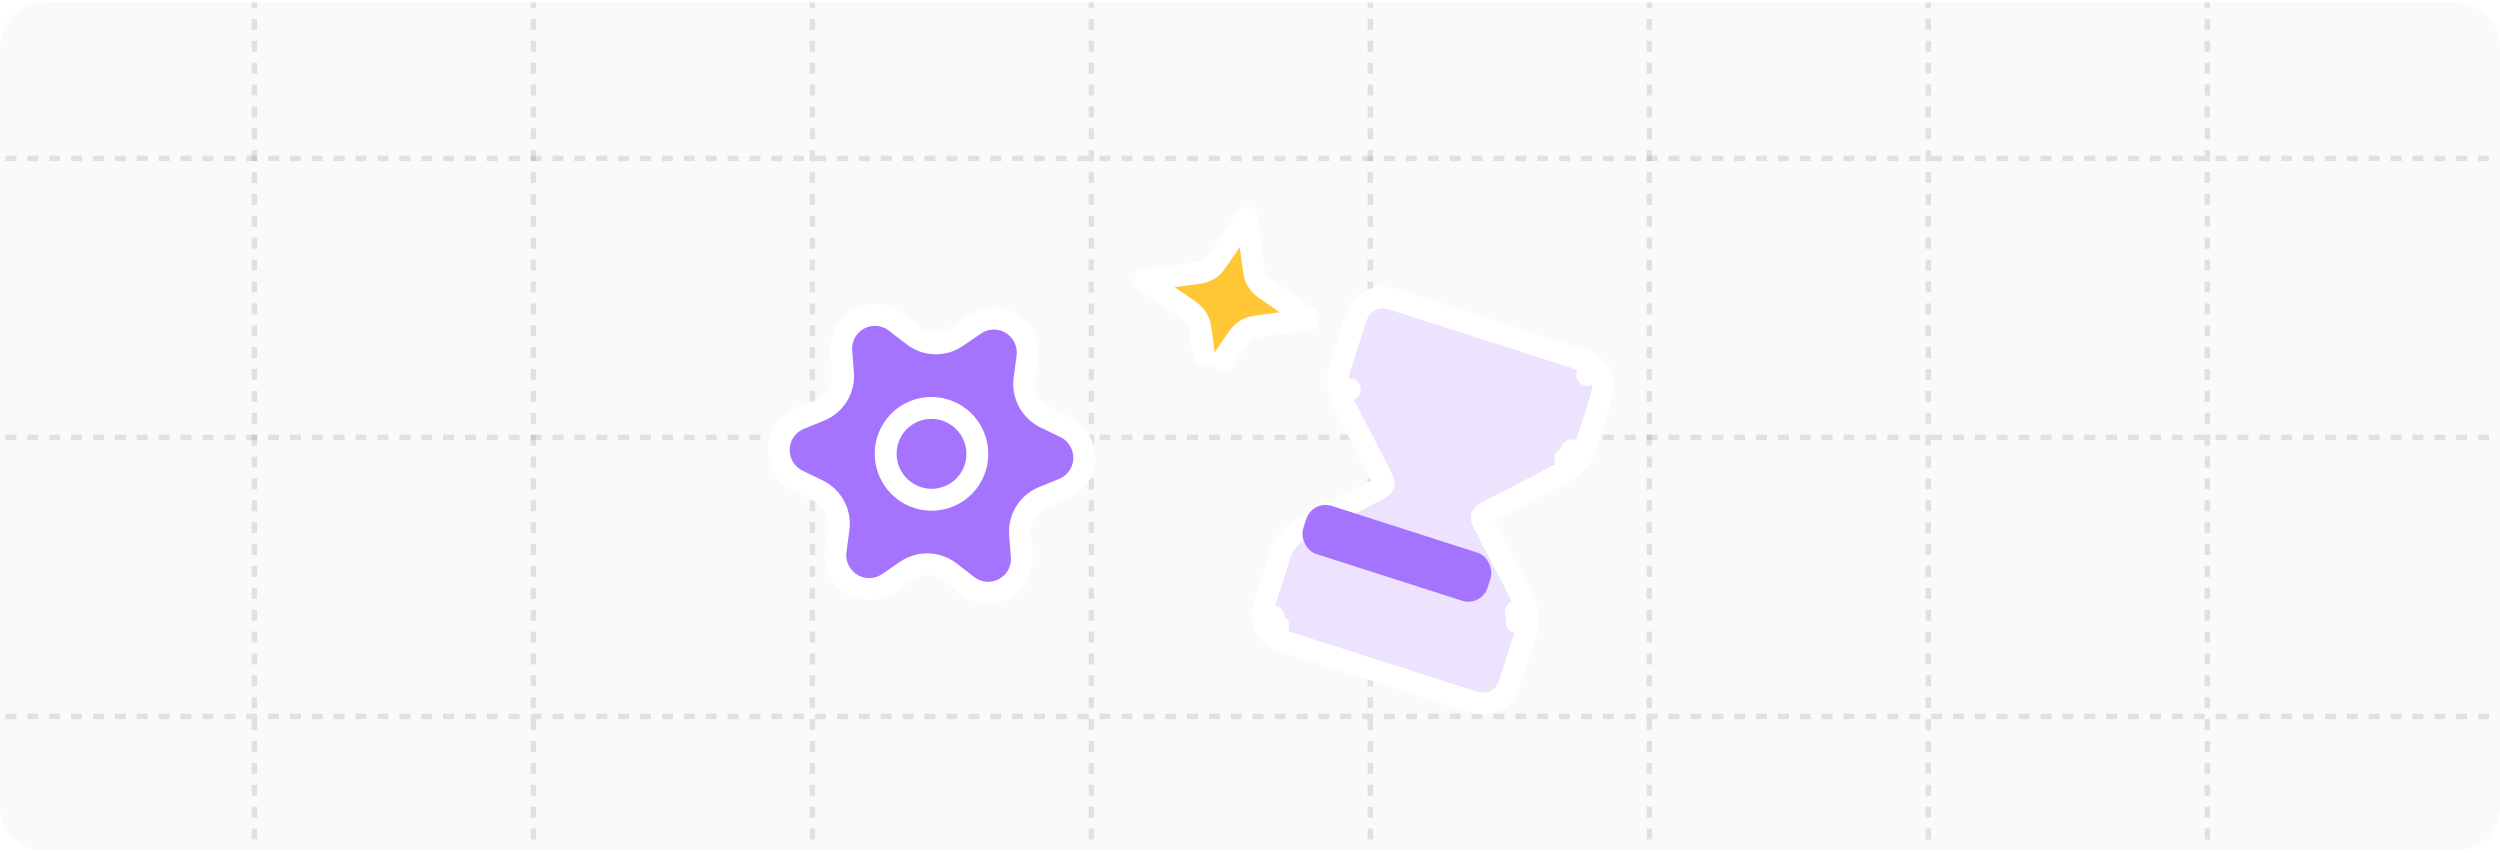 <svg width="457" height="156" viewBox="0 0 457 156" fill="none" xmlns="http://www.w3.org/2000/svg">
<g clip-path="url(#clip0_1663_2979)">
<path d="M0 8.456C0 4.037 3.582 0.456 8 0.456H449C453.418 0.456 457 4.037 457 8.456V147.456C457 151.874 453.418 155.456 449 155.456H8C3.582 155.456 0 151.874 0 147.456V8.456Z" fill="#FAFAFA"/>
<line opacity="0.1" x1="46.5" y1="-280.544" x2="46.5" y2="297.456" stroke="black" stroke-dasharray="2 2"/>
<line opacity="0.1" x1="97.5" y1="-280.544" x2="97.5" y2="297.456" stroke="black" stroke-dasharray="2 2"/>
<line opacity="0.1" x1="148.5" y1="-280.544" x2="148.5" y2="297.456" stroke="black" stroke-dasharray="2 2"/>
<line opacity="0.1" x1="199.5" y1="-280.544" x2="199.5" y2="297.456" stroke="black" stroke-dasharray="2 2"/>
<line opacity="0.1" x1="250.5" y1="-280.544" x2="250.5" y2="297.456" stroke="black" stroke-dasharray="2 2"/>
<line opacity="0.1" x1="301.5" y1="-280.544" x2="301.5" y2="297.456" stroke="black" stroke-dasharray="2 2"/>
<line opacity="0.1" x1="352.5" y1="-280.544" x2="352.5" y2="297.456" stroke="black" stroke-dasharray="2 2"/>
<line opacity="0.1" x1="403.5" y1="-280.544" x2="403.5" y2="297.456" stroke="black" stroke-dasharray="2 2"/>
<line opacity="0.1" x1="491" y1="28.956" x2="-42" y2="28.956" stroke="black" stroke-dasharray="2 2"/>
<line opacity="0.1" x1="491" y1="79.956" x2="-42" y2="79.956" stroke="black" stroke-dasharray="2 2"/>
<line opacity="0.1" x1="491" y1="130.956" x2="-42" y2="130.956" stroke="black" stroke-dasharray="2 2"/>
</g>
<g clip-path="url(#clip1_1663_2979)" filter="url(#filter0_dd_1663_2979)">
<g filter="url(#filter1_dd_1663_2979)">
<path d="M227.919 27.762L229.067 36.344C229.228 37.547 229.309 38.149 229.528 38.691C229.722 39.171 229.995 39.615 230.336 40.005C230.721 40.446 231.221 40.789 232.222 41.475L239.362 46.374L230.78 47.523C229.577 47.684 228.976 47.764 228.434 47.983C227.953 48.177 227.509 48.45 227.119 48.791C226.679 49.176 226.335 49.677 225.649 50.677L220.75 57.817L219.602 49.235C219.441 48.032 219.36 47.431 219.141 46.889C218.947 46.408 218.674 45.964 218.333 45.574C217.948 45.134 217.448 44.791 216.447 44.104L209.307 39.205L217.889 38.057C219.092 37.896 219.694 37.815 220.236 37.596C220.716 37.402 221.16 37.129 221.55 36.788C221.99 36.403 222.334 35.903 223.02 34.902L227.919 27.762Z" fill="#FFC635"/>
<path d="M227.919 27.762L229.067 36.344C229.228 37.547 229.309 38.149 229.528 38.691C229.722 39.171 229.995 39.615 230.336 40.005C230.721 40.446 231.221 40.789 232.222 41.475L239.362 46.374L230.78 47.523C229.577 47.684 228.976 47.764 228.434 47.983C227.953 48.177 227.509 48.45 227.119 48.791C226.679 49.176 226.335 49.677 225.649 50.677L220.75 57.817L219.602 49.235C219.441 48.032 219.36 47.431 219.141 46.889C218.947 46.408 218.674 45.964 218.333 45.574C217.948 45.134 217.448 44.791 216.447 44.104L209.307 39.205L217.889 38.057C219.092 37.896 219.694 37.815 220.236 37.596C220.716 37.402 221.16 37.129 221.55 36.788C221.99 36.403 222.334 35.903 223.02 34.902L227.919 27.762Z" stroke="white" stroke-width="4" stroke-linecap="round" stroke-linejoin="round"/>
</g>
</g>
<g filter="url(#filter2_dd_1663_2979)">
<path d="M287.145 56.107L255.484 45.959C253.842 45.433 253.021 45.17 252.291 45.288C251.65 45.392 251.057 45.697 250.599 46.159C250.079 46.683 249.816 47.504 249.29 49.146L247.34 55.228C246.881 56.662 246.651 57.379 246.596 58.106C246.548 58.75 246.602 59.398 246.755 60.026C246.928 60.734 247.273 61.403 247.962 62.742L253.801 74.091C254.59 75.624 254.984 76.39 254.987 77.129C254.99 77.779 254.787 78.414 254.406 78.941C253.974 79.541 253.208 79.935 251.675 80.724L240.327 86.563C238.987 87.252 238.318 87.597 237.766 88.072C237.276 88.494 236.856 88.99 236.52 89.542C236.142 90.165 235.912 90.882 235.453 92.316L233.503 98.398C232.977 100.04 232.714 100.861 232.832 101.59C232.937 102.232 233.241 102.824 233.703 103.282C234.228 103.803 235.049 104.066 236.69 104.592L268.352 114.74C269.994 115.267 270.815 115.53 271.545 115.411C272.186 115.307 272.779 115.002 273.236 114.541C273.757 114.016 274.02 113.195 274.546 111.553L276.496 105.471C276.955 104.037 277.185 103.32 277.24 102.593C277.288 101.949 277.234 101.301 277.081 100.674C276.908 99.966 276.563 99.296 275.874 97.957L270.035 86.609C269.246 85.076 268.852 84.309 268.849 83.57C268.846 82.92 269.049 82.286 269.429 81.758C269.861 81.159 270.628 80.764 272.161 79.975L283.509 74.136C284.848 73.447 285.518 73.102 286.07 72.627C286.56 72.205 286.98 71.709 287.316 71.157C287.694 70.534 287.924 69.817 288.383 68.383L290.333 62.301C290.859 60.66 291.122 59.839 291.003 59.109C290.899 58.467 290.594 57.875 290.133 57.417C289.608 56.897 288.787 56.634 287.145 56.107Z" fill="#A574FF"/>
<path d="M287.145 56.107L255.484 45.959C253.842 45.433 253.021 45.17 252.291 45.288C251.65 45.392 251.057 45.697 250.599 46.159C250.079 46.683 249.816 47.504 249.29 49.146L247.34 55.228C246.881 56.662 246.651 57.379 246.596 58.106C246.548 58.75 246.602 59.398 246.755 60.026C246.928 60.734 247.273 61.403 247.962 62.742L253.801 74.091C254.59 75.624 254.984 76.39 254.987 77.129C254.99 77.779 254.787 78.414 254.406 78.941C253.974 79.541 253.208 79.935 251.675 80.724L240.327 86.563C238.987 87.252 238.318 87.597 237.766 88.072C237.276 88.494 236.856 88.99 236.52 89.542C236.142 90.165 235.912 90.882 235.453 92.316L233.503 98.398C232.977 100.04 232.714 100.861 232.832 101.59C232.937 102.232 233.241 102.824 233.703 103.282C234.228 103.803 235.049 104.066 236.69 104.592L268.352 114.74C269.994 115.267 270.815 115.53 271.545 115.411C272.186 115.307 272.779 115.002 273.236 114.541C273.757 114.016 274.02 113.195 274.546 111.553L276.496 105.471C276.955 104.037 277.185 103.32 277.24 102.593C277.288 101.949 277.234 101.301 277.081 100.674C276.908 99.966 276.563 99.296 275.874 97.957L270.035 86.609C269.246 85.076 268.852 84.309 268.849 83.57C268.846 82.92 269.049 82.286 269.429 81.758C269.861 81.159 270.628 80.764 272.161 79.975L283.509 74.136C284.848 73.447 285.518 73.102 286.07 72.627C286.56 72.205 286.98 71.709 287.316 71.157C287.694 70.534 287.924 69.817 288.383 68.383L290.333 62.301C290.859 60.66 291.122 59.839 291.003 59.109C290.899 58.467 290.594 57.875 290.133 57.417C289.608 56.897 288.787 56.634 287.145 56.107Z" fill="white" fill-opacity="0.8"/>
<path d="M230.858 101.911L232.832 101.59L230.858 101.911C231.03 102.97 231.533 103.947 232.294 104.702L233.683 103.302L232.294 104.702C232.819 105.222 233.424 105.539 234.014 105.783C234.567 106.012 235.249 106.23 236.011 106.474L236.08 106.497L267.742 116.645L267.811 116.667C268.573 116.911 269.255 117.13 269.837 117.265C270.46 117.41 271.136 117.504 271.865 117.385C272.924 117.213 273.901 116.711 274.656 115.949C275.177 115.425 275.494 114.82 275.738 114.229C275.966 113.677 276.185 112.994 276.429 112.233L276.451 112.164L278.4 106.082C278.422 106.016 278.443 105.95 278.463 105.886C278.863 104.642 279.162 103.71 279.234 102.742L277.24 102.593L279.234 102.742C279.298 101.889 279.227 101.031 279.024 100.199L277.081 100.674L279.024 100.199C278.793 99.257 278.345 98.386 277.747 97.225C277.716 97.165 277.684 97.104 277.653 97.042L271.813 85.694C271.404 84.898 271.153 84.407 270.994 84.025C270.844 83.663 270.849 83.562 270.849 83.562C270.848 83.334 270.919 83.112 271.052 82.927C271.052 82.927 271.107 82.842 271.439 82.636C271.791 82.417 272.28 82.163 273.076 81.754L284.424 75.914C284.486 75.883 284.547 75.851 284.608 75.82C285.77 75.223 286.64 74.776 287.375 74.143L286.134 72.701L287.375 74.143C288.024 73.584 288.581 72.927 289.025 72.195L287.316 71.157L289.025 72.195C289.529 71.366 289.827 70.434 290.225 69.19C290.246 69.125 290.267 69.06 290.288 68.994L292.237 62.912L292.259 62.843C292.504 62.081 292.722 61.398 292.858 60.816C293.003 60.194 293.096 59.517 292.978 58.788C292.806 57.73 292.303 56.753 291.542 55.997L290.138 57.413L291.542 55.997C291.017 55.477 290.412 55.16 289.822 54.916C289.269 54.688 288.587 54.469 287.825 54.225L287.756 54.203L256.094 44.054C256.071 44.047 256.048 44.04 256.025 44.032C255.263 43.788 254.581 43.569 253.999 43.434C253.376 43.289 252.7 43.196 251.971 43.314C250.912 43.486 249.935 43.989 249.18 44.75C248.659 45.275 248.342 45.879 248.098 46.47C247.87 47.022 247.651 47.705 247.407 48.467C247.4 48.49 247.392 48.513 247.385 48.536L245.436 54.617C245.414 54.684 245.393 54.749 245.373 54.814C244.973 56.058 244.674 56.989 244.602 57.957C244.538 58.81 244.609 59.669 244.812 60.5L246.755 60.026L244.812 60.5C245.043 61.443 245.491 62.313 246.089 63.474C246.12 63.534 246.151 63.595 246.183 63.657L252.023 75.005C252.432 75.801 252.683 76.292 252.842 76.675C252.99 77.033 252.987 77.135 252.987 77.137L252.987 77.137C252.988 77.365 252.917 77.587 252.784 77.772L252.784 77.772C252.783 77.774 252.726 77.859 252.397 78.064C252.045 78.283 251.556 78.536 250.76 78.946L239.411 84.785C239.35 84.817 239.289 84.848 239.228 84.879C238.066 85.476 237.196 85.924 236.461 86.557C235.812 87.115 235.255 87.772 234.811 88.504C234.307 89.333 234.009 90.265 233.611 91.51C233.59 91.574 233.569 91.639 233.548 91.706L231.599 97.787L231.577 97.857C231.332 98.618 231.114 99.301 230.978 99.883C230.833 100.505 230.74 101.182 230.858 101.911Z" stroke="white" stroke-width="4" stroke-linecap="round" stroke-linejoin="round"/>
</g>
<rect x="239.913" y="91.352" width="35.399" height="9.234" rx="3.714" transform="rotate(17.772 239.913 91.352)" fill="#A574FF"/>
<g filter="url(#filter3_dd_1663_2979)">
<path d="M173.658 98.582L176.838 101.05C177.784 101.785 178.923 102.229 180.114 102.33C181.306 102.43 182.501 102.182 183.553 101.616C184.605 101.05 185.47 100.19 186.043 99.139C186.615 98.089 186.871 96.895 186.779 95.7L186.471 91.686C186.364 90.261 186.708 88.839 187.455 87.624C188.208 86.403 189.327 85.453 190.654 84.91L194.37 83.393C195.476 82.941 196.427 82.177 197.106 81.194C197.786 80.21 198.166 79.05 198.2 77.853C198.234 76.656 197.922 75.473 197.299 74.449C196.677 73.425 195.772 72.603 194.693 72.083L191.069 70.335C189.774 69.705 188.712 68.679 188.035 67.407C187.353 66.141 187.089 64.692 187.28 63.269L187.818 59.281C187.978 58.095 187.79 56.886 187.278 55.803C186.767 54.719 185.952 53.807 184.934 53.177C183.916 52.545 182.738 52.223 181.543 52.249C180.348 52.274 179.187 52.647 178.2 53.321L174.887 55.587C173.703 56.395 172.294 56.806 170.86 56.762C169.43 56.713 168.051 56.213 166.921 55.331L163.729 52.87C162.783 52.135 161.645 51.69 160.453 51.589C159.261 51.489 158.067 51.737 157.015 52.303C155.962 52.87 155.097 53.73 154.525 54.78C153.952 55.83 153.696 57.025 153.788 58.219L154.096 62.233C154.209 63.662 153.867 65.089 153.12 66.309C152.367 67.53 151.247 68.48 149.921 69.023L146.193 70.546C145.087 70.998 144.137 71.762 143.457 72.745C142.778 73.729 142.398 74.889 142.364 76.086C142.329 77.283 142.642 78.466 143.264 79.49C143.887 80.514 144.792 81.336 145.87 81.856L149.495 83.604C150.788 84.228 151.851 85.247 152.532 86.513C153.214 87.778 153.478 89.227 153.287 90.65L152.75 94.638C152.59 95.825 152.777 97.033 153.289 98.117C153.801 99.2 154.615 100.112 155.633 100.743C156.651 101.373 157.829 101.695 159.024 101.67C160.219 101.644 161.38 101.272 162.367 100.599L165.68 98.332C166.864 97.524 168.273 97.113 169.707 97.157C171.14 97.202 172.523 97.701 173.658 98.582Z" fill="#A574FF"/>
<path d="M174.26 84.359C178.332 82.167 179.851 77.079 177.653 72.994C175.454 68.909 170.371 67.374 166.299 69.565C162.226 71.757 160.707 76.845 162.906 80.93C165.104 85.015 170.188 86.55 174.26 84.359Z" fill="#A574FF"/>
<path d="M173.658 98.582L176.838 101.05C177.784 101.785 178.923 102.229 180.114 102.33C181.306 102.43 182.501 102.182 183.553 101.616C184.605 101.05 185.47 100.19 186.043 99.139C186.615 98.089 186.871 96.895 186.779 95.7L186.471 91.686C186.364 90.261 186.708 88.839 187.455 87.624C188.208 86.403 189.327 85.453 190.654 84.91L194.37 83.393C195.476 82.941 196.427 82.177 197.106 81.194C197.786 80.21 198.166 79.05 198.2 77.853C198.234 76.656 197.922 75.473 197.299 74.449C196.677 73.425 195.772 72.603 194.693 72.083L191.069 70.335C189.774 69.705 188.712 68.679 188.035 67.407C187.353 66.141 187.089 64.692 187.28 63.269L187.818 59.281C187.978 58.095 187.79 56.886 187.278 55.803C186.767 54.719 185.952 53.807 184.934 53.177C183.916 52.545 182.738 52.223 181.543 52.249C180.348 52.274 179.187 52.647 178.2 53.321L174.887 55.587C173.703 56.395 172.294 56.806 170.86 56.762C169.43 56.713 168.051 56.213 166.921 55.331L163.729 52.87C162.783 52.135 161.645 51.69 160.453 51.589C159.261 51.489 158.067 51.737 157.015 52.303C155.962 52.87 155.097 53.73 154.525 54.78C153.952 55.83 153.696 57.025 153.788 58.219L154.096 62.233C154.209 63.662 153.867 65.089 153.12 66.309C152.367 67.53 151.247 68.48 149.921 69.023L146.193 70.546C145.087 70.998 144.137 71.762 143.457 72.745C142.778 73.729 142.398 74.889 142.364 76.086C142.329 77.283 142.642 78.466 143.264 79.49C143.887 80.514 144.792 81.336 145.87 81.856L149.495 83.604C150.788 84.228 151.851 85.247 152.532 86.513C153.214 87.778 153.478 89.227 153.287 90.65L152.75 94.638C152.59 95.825 152.777 97.033 153.289 98.117C153.801 99.2 154.615 100.112 155.633 100.743C156.651 101.373 157.829 101.695 159.024 101.67C160.219 101.644 161.38 101.272 162.367 100.599L165.68 98.332C166.864 97.524 168.273 97.113 169.707 97.157C171.14 97.202 172.523 97.701 173.658 98.582Z" stroke="white" stroke-width="4" stroke-linecap="round" stroke-linejoin="round"/>
<path d="M174.26 84.359C178.332 82.167 179.851 77.079 177.653 72.994C175.454 68.909 170.371 67.374 166.299 69.565C162.226 71.757 160.707 76.845 162.906 80.93C165.104 85.015 170.188 86.55 174.26 84.359Z" stroke="white" stroke-width="4" stroke-linecap="round" stroke-linejoin="round"/>
</g>
<defs>
<filter id="filter0_dd_1663_2979" x="190" y="12.456" width="68.669" height="68.668" filterUnits="userSpaceOnUse" color-interpolation-filters="sRGB">
<feFlood flood-opacity="0" result="BackgroundImageFix"/>
<feColorMatrix in="SourceAlpha" type="matrix" values="0 0 0 0 0 0 0 0 0 0 0 0 0 0 0 0 0 0 127 0" result="hardAlpha"/>
<feOffset dy="2"/>
<feGaussianBlur stdDeviation="1"/>
<feComposite in2="hardAlpha" operator="out"/>
<feColorMatrix type="matrix" values="0 0 0 0 0 0 0 0 0 0 0 0 0 0 0 0 0 0 0.03 0"/>
<feBlend mode="normal" in2="BackgroundImageFix" result="effect1_dropShadow_1663_2979"/>
<feColorMatrix in="SourceAlpha" type="matrix" values="0 0 0 0 0 0 0 0 0 0 0 0 0 0 0 0 0 0 127 0" result="hardAlpha"/>
<feOffset dy="4"/>
<feGaussianBlur stdDeviation="6"/>
<feComposite in2="hardAlpha" operator="out"/>
<feColorMatrix type="matrix" values="0 0 0 0 0 0 0 0 0 0 0 0 0 0 0 0 0 0 0.02 0"/>
<feBlend mode="normal" in2="effect1_dropShadow_1663_2979" result="effect2_dropShadow_1663_2979"/>
<feBlend mode="normal" in="SourceGraphic" in2="effect2_dropShadow_1663_2979" result="shape"/>
</filter>
<filter id="filter1_dd_1663_2979" x="195.307" y="17.762" width="58.056" height="58.056" filterUnits="userSpaceOnUse" color-interpolation-filters="sRGB">
<feFlood flood-opacity="0" result="BackgroundImageFix"/>
<feColorMatrix in="SourceAlpha" type="matrix" values="0 0 0 0 0 0 0 0 0 0 0 0 0 0 0 0 0 0 127 0" result="hardAlpha"/>
<feOffset dy="2"/>
<feGaussianBlur stdDeviation="1"/>
<feComposite in2="hardAlpha" operator="out"/>
<feColorMatrix type="matrix" values="0 0 0 0 0 0 0 0 0 0 0 0 0 0 0 0 0 0 0.03 0"/>
<feBlend mode="normal" in2="BackgroundImageFix" result="effect1_dropShadow_1663_2979"/>
<feColorMatrix in="SourceAlpha" type="matrix" values="0 0 0 0 0 0 0 0 0 0 0 0 0 0 0 0 0 0 127 0" result="hardAlpha"/>
<feOffset dy="4"/>
<feGaussianBlur stdDeviation="6"/>
<feComposite in2="hardAlpha" operator="out"/>
<feColorMatrix type="matrix" values="0 0 0 0 0 0 0 0 0 0 0 0 0 0 0 0 0 0 0.02 0"/>
<feBlend mode="normal" in2="effect1_dropShadow_1663_2979" result="effect2_dropShadow_1663_2979"/>
<feBlend mode="normal" in="SourceGraphic" in2="effect2_dropShadow_1663_2979" result="shape"/>
</filter>
<filter id="filter2_dd_1663_2979" x="206.52" y="26.404" width="110.796" height="122.747" filterUnits="userSpaceOnUse" color-interpolation-filters="sRGB">
<feFlood flood-opacity="0" result="BackgroundImageFix"/>
<feColorMatrix in="SourceAlpha" type="matrix" values="0 0 0 0 0 0 0 0 0 0 0 0 0 0 0 0 0 0 127 0" result="hardAlpha"/>
<feOffset dy="3.714"/>
<feGaussianBlur stdDeviation="1.857"/>
<feComposite in2="hardAlpha" operator="out"/>
<feColorMatrix type="matrix" values="0 0 0 0 0 0 0 0 0 0 0 0 0 0 0 0 0 0 0.03 0"/>
<feBlend mode="normal" in2="BackgroundImageFix" result="effect1_dropShadow_1663_2979"/>
<feColorMatrix in="SourceAlpha" type="matrix" values="0 0 0 0 0 0 0 0 0 0 0 0 0 0 0 0 0 0 127 0" result="hardAlpha"/>
<feOffset dy="7.428"/>
<feGaussianBlur stdDeviation="11.142"/>
<feComposite in2="hardAlpha" operator="out"/>
<feColorMatrix type="matrix" values="0 0 0 0 0 0 0 0 0 0 0 0 0 0 0 0 0 0 0.02 0"/>
<feBlend mode="normal" in2="effect1_dropShadow_1663_2979" result="effect2_dropShadow_1663_2979"/>
<feBlend mode="normal" in="SourceGraphic" in2="effect2_dropShadow_1663_2979" result="shape"/>
</filter>
<filter id="filter3_dd_1663_2979" x="128.361" y="41.567" width="83.841" height="78.784" filterUnits="userSpaceOnUse" color-interpolation-filters="sRGB">
<feFlood flood-opacity="0" result="BackgroundImageFix"/>
<feColorMatrix in="SourceAlpha" type="matrix" values="0 0 0 0 0 0 0 0 0 0 0 0 0 0 0 0 0 0 127 0" result="hardAlpha"/>
<feOffset dy="2"/>
<feGaussianBlur stdDeviation="1"/>
<feComposite in2="hardAlpha" operator="out"/>
<feColorMatrix type="matrix" values="0 0 0 0 0 0 0 0 0 0 0 0 0 0 0 0 0 0 0.03 0"/>
<feBlend mode="normal" in2="BackgroundImageFix" result="effect1_dropShadow_1663_2979"/>
<feColorMatrix in="SourceAlpha" type="matrix" values="0 0 0 0 0 0 0 0 0 0 0 0 0 0 0 0 0 0 127 0" result="hardAlpha"/>
<feOffset dy="4"/>
<feGaussianBlur stdDeviation="6"/>
<feComposite in2="hardAlpha" operator="out"/>
<feColorMatrix type="matrix" values="0 0 0 0 0 0 0 0 0 0 0 0 0 0 0 0 0 0 0.02 0"/>
<feBlend mode="normal" in2="effect1_dropShadow_1663_2979" result="effect2_dropShadow_1663_2979"/>
<feBlend mode="normal" in="SourceGraphic" in2="effect2_dropShadow_1663_2979" result="shape"/>
</filter>
<clipPath id="clip0_1663_2979">
<rect width="457" height="155" fill="white" transform="translate(0 0.456)"/>
</clipPath>
<clipPath id="clip1_1663_2979">
<rect width="37.078" height="37.078" fill="white" transform="translate(210.603 20.456) rotate(13.415)"/>
</clipPath>
</defs>
</svg>
